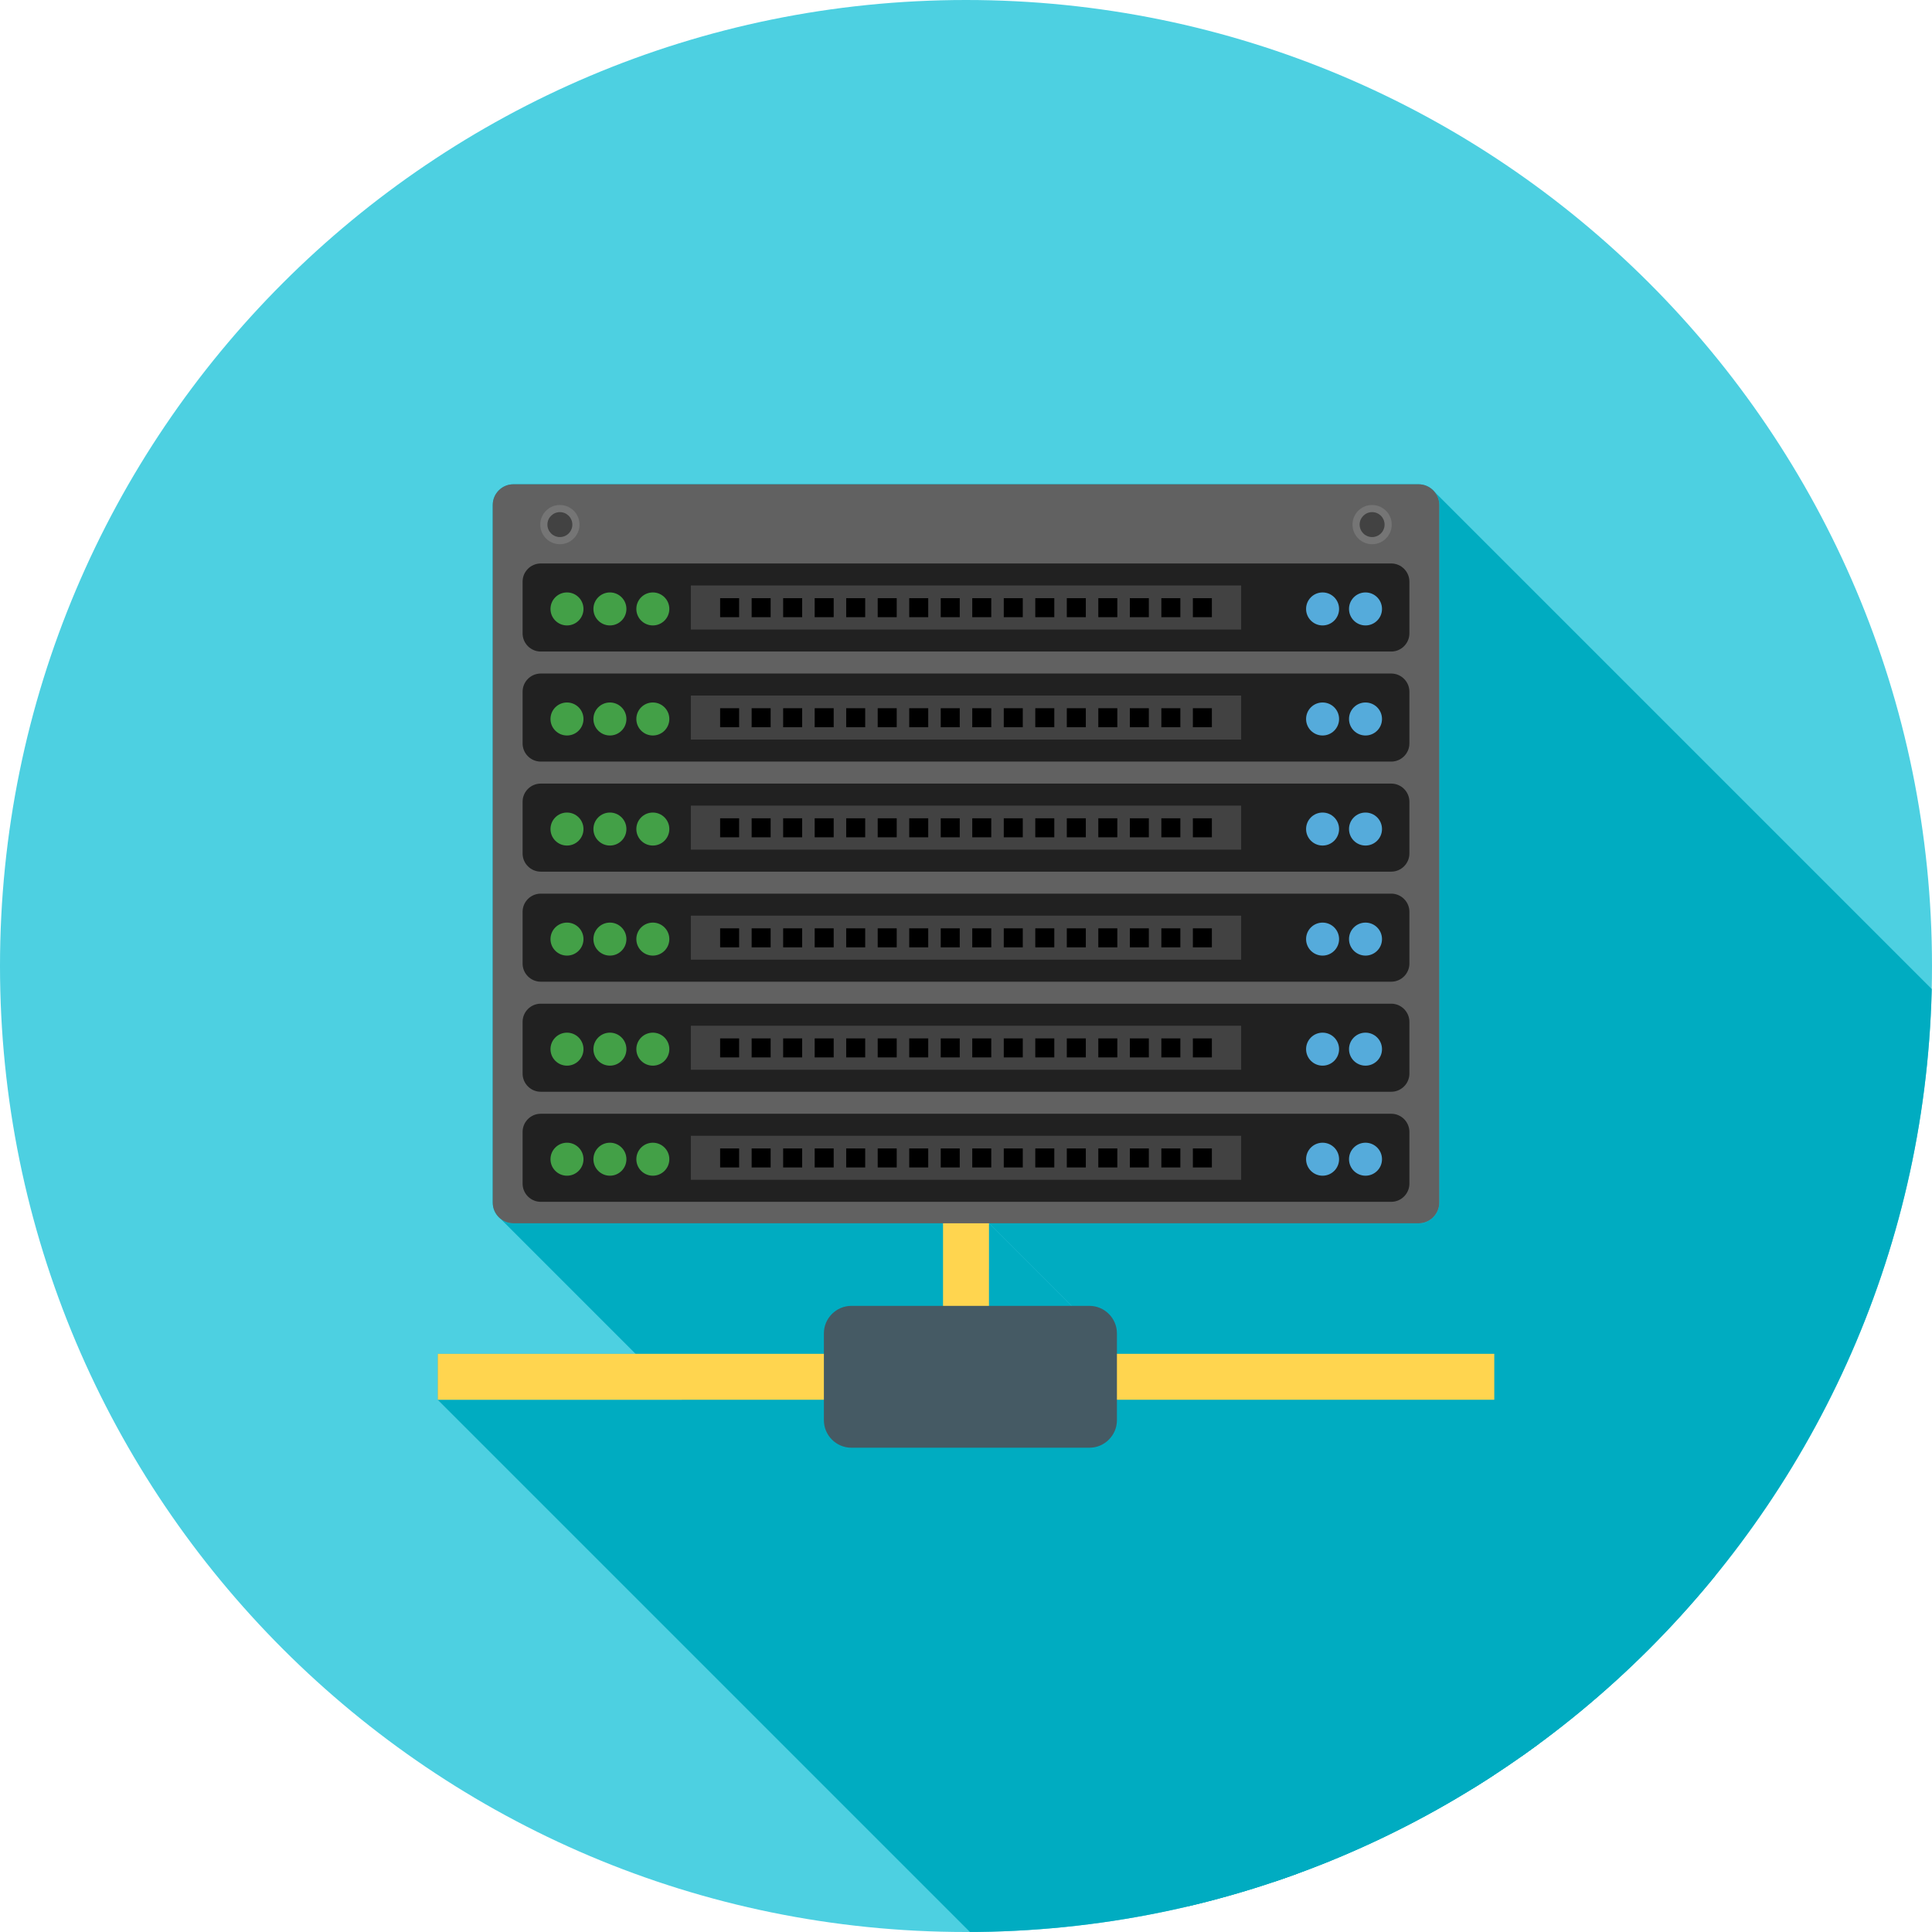 <svg xmlns="http://www.w3.org/2000/svg" xml:space="preserve" width="2048" height="2048" style="shape-rendering:geometricPrecision;text-rendering:geometricPrecision;image-rendering:optimizeQuality;fill-rule:evenodd;clip-rule:evenodd"><defs><clipPath id="id0"><path d="M1024-.001c565.541 0 1024 458.46 1024 1024s-458.461 1024-1024 1024c-565.541 0-1024-458.461-1024-1024 0-565.541 458.461-1024 1024-1024z"/></clipPath><style>.fil10{fill:#000}.fil1{fill:#00acc1}.fil6{fill:#212121}.fil9{fill:#424242}.fil7{fill:#43a047}.fil8{fill:#55abdb}.fil11{fill:#757575}.fil3{fill:#ffd54f;fill-rule:nonzero}</style></defs><g id="Layer_x0020_1"><path d="M1024-.001c565.541 0 1024 458.46 1024 1024s-458.461 1024-1024 1024c-565.541 0-1024-458.461-1024-1024 0-565.541 458.461-1024 1024-1024z" style="fill:#4dd0e1"/><g style="clip-path:url(#id0)"><g id="_385672168"><path id="_2854556241" class="fil1" d="M1520.65 521.346 2656.53 1657.23l1.27 1.68 1.09 1.81.93 1.91.74 2.01.54 2.09.33 2.16.12 2.23v739.6l-.12 2.23-.33 2.16-.54 2.09-.74 2.01-.93 1.91-1.1 1.81-1.26 1.68-1.42 1.56-1.55 1.41-1.69 1.27-1.8 1.1-1.91.92-2.01.74-2.09.54-2.16.33-2.23.12h-455.44L1048.35 1296.72h455.44l2.23-.12 2.16-.33 2.09-.54 2.01-.74 1.91-.93 1.8-1.1 1.69-1.26 1.55-1.42 1.42-1.55 1.26-1.69 1.1-1.8.93-1.91.74-2.01.54-2.09.33-2.16.11-2.23V535.233l-.11-2.226-.33-2.164-.54-2.09-.74-2.007-.93-1.911-1.09-1.803z"/><path id="_285456128" class="fil1" d="M999.652 1296.72 2135.53 2432.6h-455.44l-2.22-.12-2.17-.33-2.09-.54-2.01-.74-1.91-.92-1.8-1.1-1.69-1.26L530.324 1291.7l1.685 1.27 1.804 1.1 1.911.92 2.006.74 2.091.54 2.164.33 2.226.12z"/><path id="_285456968" class="fil1" d="M1048.35 1296.72 2184.23 2432.6v87.55L1048.35 1384.27z"/><path id="_285456512" class="fil1" d="m1584 1435.1 1135.88 1135.89v48.69L1584 1483.8z"/><path id="_285456560" class="fil1" d="M1175.42 1392.84 2311.3 2528.72l1.89 2.07 1.68 2.25 1.47 2.4 1.23 2.55.98 2.68.72 2.79.45 2.89.15 2.97v21.67L1183.99 1435.1v-21.67l-.15-2.97-.45-2.88-.72-2.79-.98-2.68-1.24-2.55-1.46-2.4-1.68-2.25z"/><path id="_285456416" class="fil1" d="M873.354 1483.8 2009.24 2619.68h-409.36L463.999 1483.8z"/><path id="_285456680" class="fil1" d="m1183.99 1483.8 1135.88 1135.88v21.68l-.15 2.97-.45 2.89-.72 2.78-.98 2.68-1.23 2.55-1.47 2.4-1.68 2.25-1.89 2.08-2.07 1.88-2.25 1.68-2.4 1.47-2.55 1.23-2.68.99-2.79.72-2.88.44-2.98.15h-252.3l-2.97-.15-2.89-.44-2.79-.72-2.67-.99-2.55-1.23-2.41-1.47-2.24-1.68L883.996 1527.96l2.246 1.68 2.405 1.47 2.549 1.23 2.676.98 2.789.73 2.887.44 2.972.15h252.3l2.97-.15 2.89-.44 2.79-.73 2.68-.98 2.55-1.23 2.4-1.47 2.25-1.68 2.07-1.89 1.89-2.07 1.68-2.25 1.46-2.4 1.24-2.55.98-2.68.72-2.79.45-2.89.15-2.97z"/><path id="_285456848" class="fil1" d="m1584 1483.8 1135.88 1135.88h-400.01L1183.99 1483.8z"/><path id="_385672480" class="fil1" d="M1503.79 513.359c12.03 0 21.874 9.857 21.874 21.874v739.608c0 12.017-9.857 21.874-21.874 21.874h-455.442v87.553h106.474c16.043 0 29.166 13.125 29.166 29.166v21.67h400.013v48.697h-400.013v21.673c0 16.04-13.124 29.166-29.166 29.166H902.519c-16.042 0-29.166-13.124-29.166-29.166V1483.8H463.998v-48.697h409.355v-21.67c0-16.042 13.123-29.166 29.166-29.166h97.132v-87.553H544.21c-12.017 0-21.874-9.843-21.874-21.874V535.233c0-12.03 9.842-21.874 21.874-21.874h959.579z"/></g></g><path d="M1024-.001c565.541 0 1024 458.46 1024 1024s-458.461 1024-1024 1024c-565.541 0-1024-458.461-1024-1024 0-565.541 458.461-1024 1024-1024z" style="fill:none"/><path class="fil3" d="M1048.35 1256.11v152.51h-48.698v-152.51zM464 1435.1h433.702v48.697H464V1435.1zm687.886 0H1584v48.697h-432.114V1435.1z"/><path d="M902.52 1384.27h252.303c16.043 0 29.166 13.126 29.166 29.166v92.04c0 16.04-13.124 29.166-29.166 29.166H902.52c-16.042 0-29.166-13.124-29.166-29.166v-92.04c0-16.042 13.123-29.166 29.166-29.166z" style="fill:#455a64"/><path d="M544.211 513.359h959.579c12.03 0 21.874 9.857 21.874 21.874v739.608c0 12.017-9.857 21.874-21.874 21.874H544.211c-12.017 0-21.874-9.843-21.874-21.874V535.233c0-12.03 9.842-21.874 21.874-21.874z" style="fill:#616161"/><path class="fil6" d="M573.201 597.31h901.598c10.573 0 19.223 8.67 19.223 19.224v54.896c0 10.554-8.669 19.224-19.223 19.224H573.201c-10.553 0-19.223-8.65-19.223-19.224v-54.896c0-10.574 8.65-19.224 19.223-19.224z"/><circle class="fil7" cx="601.034" cy="645.495" r="17.489"/><circle class="fil7" cx="646.535" cy="645.495" r="17.489"/><circle class="fil7" cx="692.035" cy="645.495" r="17.489"/><circle class="fil8" cx="1401.99" cy="645.495" r="17.489"/><circle class="fil8" cx="1447.49" cy="645.495" r="17.489"/><path class="fil9" d="M732.334 620.641h583.334v46.667H732.334z"/><path class="fil10" d="M763.362 634.083h20.15v20.15h-20.15zM796.77 634.083h20.15v20.15h-20.15zM830.179 634.083h20.15v20.15h-20.15zM863.587 634.083h20.15v20.15h-20.15zM896.996 634.083h20.15v20.15h-20.15zM930.404 634.083h20.15v20.15h-20.15zM963.813 634.083h20.15v20.15h-20.15zM997.221 634.083h20.15v20.15h-20.15zM1030.63 634.083h20.15v20.15h-20.15zM1064.04 634.083h20.15v20.15h-20.15zM1097.45 634.083h20.15v20.15h-20.15zM1130.86 634.083h20.15v20.15h-20.15zM1164.26 634.083h20.15v20.15h-20.15zM1197.67 634.083h20.15v20.15h-20.15zM1231.08 634.083h20.15v20.15h-20.15zM1264.49 634.083h20.15v20.15h-20.15z"/><path class="fil6" d="M573.201 713.975h901.598c10.573 0 19.223 8.668 19.223 19.223v54.897c0 10.553-8.669 19.223-19.223 19.223H573.201c-10.553 0-19.223-8.65-19.223-19.223v-54.898c0-10.573 8.65-19.222 19.223-19.222z"/><circle class="fil7" cx="601.034" cy="762.159" r="17.489"/><circle class="fil7" cx="646.535" cy="762.159" r="17.489"/><circle class="fil7" cx="692.035" cy="762.159" r="17.489"/><circle class="fil8" cx="1401.99" cy="762.159" r="17.489"/><circle class="fil8" cx="1447.49" cy="762.159" r="17.489"/><path class="fil9" d="M732.334 737.305h583.334v46.667H732.334z"/><path class="fil10" d="M763.362 750.747h20.15v20.15h-20.15zM796.77 750.747h20.15v20.15h-20.15zM830.179 750.747h20.15v20.15h-20.15zM863.587 750.747h20.15v20.15h-20.15zM896.996 750.747h20.15v20.15h-20.15zM930.404 750.747h20.15v20.15h-20.15zM963.813 750.747h20.15v20.15h-20.15zM997.221 750.747h20.15v20.15h-20.15zM1030.63 750.747h20.15v20.15h-20.15zM1064.04 750.747h20.15v20.15h-20.15zM1097.45 750.747h20.15v20.15h-20.15zM1130.86 750.747h20.15v20.15h-20.15zM1164.26 750.747h20.15v20.15h-20.15zM1197.67 750.747h20.15v20.15h-20.15zM1231.08 750.747h20.15v20.15h-20.15zM1264.49 750.747h20.15v20.15h-20.15z"/><path class="fil6" d="M573.201 830.638h901.598c10.573 0 19.223 8.668 19.223 19.223v54.897c0 10.553-8.669 19.223-19.223 19.223H573.201c-10.553 0-19.223-8.65-19.223-19.223V849.86c0-10.573 8.65-19.222 19.223-19.222z"/><circle class="fil7" cx="601.034" cy="878.822" r="17.489"/><circle class="fil7" cx="646.535" cy="878.822" r="17.489"/><circle class="fil7" cx="692.035" cy="878.822" r="17.489"/><circle class="fil8" cx="1401.99" cy="878.822" r="17.489"/><circle class="fil8" cx="1447.49" cy="878.822" r="17.489"/><path class="fil9" d="M732.334 853.968h583.334v46.667H732.334z"/><path class="fil10" d="M763.362 867.41h20.15v20.15h-20.15zM796.77 867.41h20.15v20.15h-20.15zM830.179 867.41h20.15v20.15h-20.15zM863.587 867.41h20.15v20.15h-20.15zM896.996 867.41h20.15v20.15h-20.15zM930.404 867.41h20.15v20.15h-20.15zM963.813 867.41h20.15v20.15h-20.15zM997.221 867.41h20.15v20.15h-20.15zM1030.63 867.41h20.15v20.15h-20.15zM1064.04 867.41h20.15v20.15h-20.15zM1097.45 867.41h20.15v20.15h-20.15zM1130.86 867.41h20.15v20.15h-20.15zM1164.26 867.41h20.15v20.15h-20.15zM1197.67 867.41h20.15v20.15h-20.15zM1231.08 867.41h20.15v20.15h-20.15zM1264.49 867.41h20.15v20.15h-20.15z"/><path class="fil6" d="M573.201 947.302h901.598c10.573 0 19.223 8.668 19.223 19.223v54.897c0 10.554-8.669 19.223-19.223 19.223H573.201c-10.553 0-19.223-8.65-19.223-19.223v-54.897c0-10.574 8.65-19.223 19.223-19.223z"/><circle class="fil7" cx="601.034" cy="995.486" r="17.489"/><circle class="fil7" cx="646.535" cy="995.486" r="17.489"/><circle class="fil7" cx="692.035" cy="995.486" r="17.489"/><circle class="fil8" cx="1401.99" cy="995.486" r="17.489"/><circle class="fil8" cx="1447.49" cy="995.486" r="17.489"/><path class="fil9" d="M732.334 970.632h583.334v46.667H732.334z"/><path class="fil10" d="M763.362 984.074h20.15v20.15h-20.15zM796.77 984.074h20.15v20.15h-20.15zM830.179 984.074h20.15v20.15h-20.15zM863.587 984.074h20.15v20.15h-20.15zM896.996 984.074h20.15v20.15h-20.15zM930.404 984.074h20.15v20.15h-20.15zM963.813 984.074h20.15v20.15h-20.15zM997.221 984.074h20.15v20.15h-20.15zM1030.63 984.074h20.15v20.15h-20.15zM1064.04 984.074h20.15v20.15h-20.15zM1097.45 984.074h20.15v20.15h-20.15zM1130.86 984.074h20.15v20.15h-20.15zM1164.26 984.074h20.15v20.15h-20.15zM1197.67 984.074h20.15v20.15h-20.15zM1231.08 984.074h20.15v20.15h-20.15zM1264.49 984.074h20.15v20.15h-20.15z"/><path class="fil6" d="M573.201 1063.96h901.598c10.573 0 19.223 8.67 19.223 19.223v54.897c0 10.555-8.669 19.223-19.223 19.223H573.201c-10.553 0-19.223-8.65-19.223-19.223v-54.897c0-10.574 8.65-19.223 19.223-19.223z"/><circle class="fil7" cx="601.034" cy="1112.15" r="17.489"/><circle class="fil7" cx="646.535" cy="1112.15" r="17.489"/><circle class="fil7" cx="692.035" cy="1112.15" r="17.489"/><circle class="fil8" cx="1401.99" cy="1112.15" r="17.489"/><circle class="fil8" cx="1447.49" cy="1112.15" r="17.489"/><path class="fil9" d="M732.334 1087.3h583.334v46.667H732.334z"/><path class="fil10" d="M763.362 1100.74h20.15v20.15h-20.15zM796.77 1100.74h20.15v20.15h-20.15zM830.179 1100.74h20.15v20.15h-20.15zM863.587 1100.74h20.15v20.15h-20.15zM896.996 1100.74h20.15v20.15h-20.15zM930.404 1100.74h20.15v20.15h-20.15zM963.813 1100.74h20.15v20.15h-20.15zM997.221 1100.74h20.15v20.15h-20.15zM1030.63 1100.74h20.15v20.15h-20.15zM1064.04 1100.74h20.15v20.15h-20.15zM1097.45 1100.74h20.15v20.15h-20.15zM1130.86 1100.74h20.15v20.15h-20.15zM1164.26 1100.74h20.15v20.15h-20.15zM1197.67 1100.74h20.15v20.15h-20.15zM1231.08 1100.74h20.15v20.15h-20.15zM1264.49 1100.74h20.15v20.15h-20.15z"/><path class="fil6" d="M573.201 1180.63h901.598c10.573 0 19.223 8.67 19.223 19.223v54.897c0 10.555-8.669 19.223-19.223 19.223H573.201c-10.553 0-19.223-8.65-19.223-19.223v-54.897c0-10.573 8.65-19.223 19.223-19.223z"/><circle class="fil7" cx="601.034" cy="1228.81" r="17.489"/><circle class="fil7" cx="646.535" cy="1228.81" r="17.489"/><circle class="fil7" cx="692.035" cy="1228.81" r="17.489"/><circle class="fil8" cx="1401.99" cy="1228.81" r="17.489"/><circle class="fil8" cx="1447.49" cy="1228.81" r="17.489"/><path class="fil9" d="M732.334 1203.96h583.334v46.667H732.334z"/><path class="fil10" d="M763.362 1217.4h20.15v20.15h-20.15zM796.77 1217.4h20.15v20.15h-20.15zM830.179 1217.4h20.15v20.15h-20.15zM863.587 1217.4h20.15v20.15h-20.15zM896.996 1217.4h20.15v20.15h-20.15zM930.404 1217.4h20.15v20.15h-20.15zM963.813 1217.4h20.15v20.15h-20.15zM997.221 1217.4h20.15v20.15h-20.15zM1030.63 1217.4h20.15v20.15h-20.15zM1064.04 1217.4h20.15v20.15h-20.15zM1097.45 1217.4h20.15v20.15h-20.15zM1130.86 1217.4h20.15v20.15h-20.15zM1164.26 1217.4h20.15v20.15h-20.15zM1197.67 1217.4h20.15v20.15h-20.15zM1231.08 1217.4h20.15v20.15h-20.15zM1264.49 1217.4h20.15v20.15h-20.15z"/><circle class="fil11" cx="1454.5" cy="556.096" r="20.792"/><circle class="fil9" cx="1454.5" cy="556.096" r="13.216"/><circle class="fil11" cx="593.497" cy="556.096" r="20.792"/><circle class="fil9" cx="593.497" cy="556.096" r="13.216"/></g></svg>

